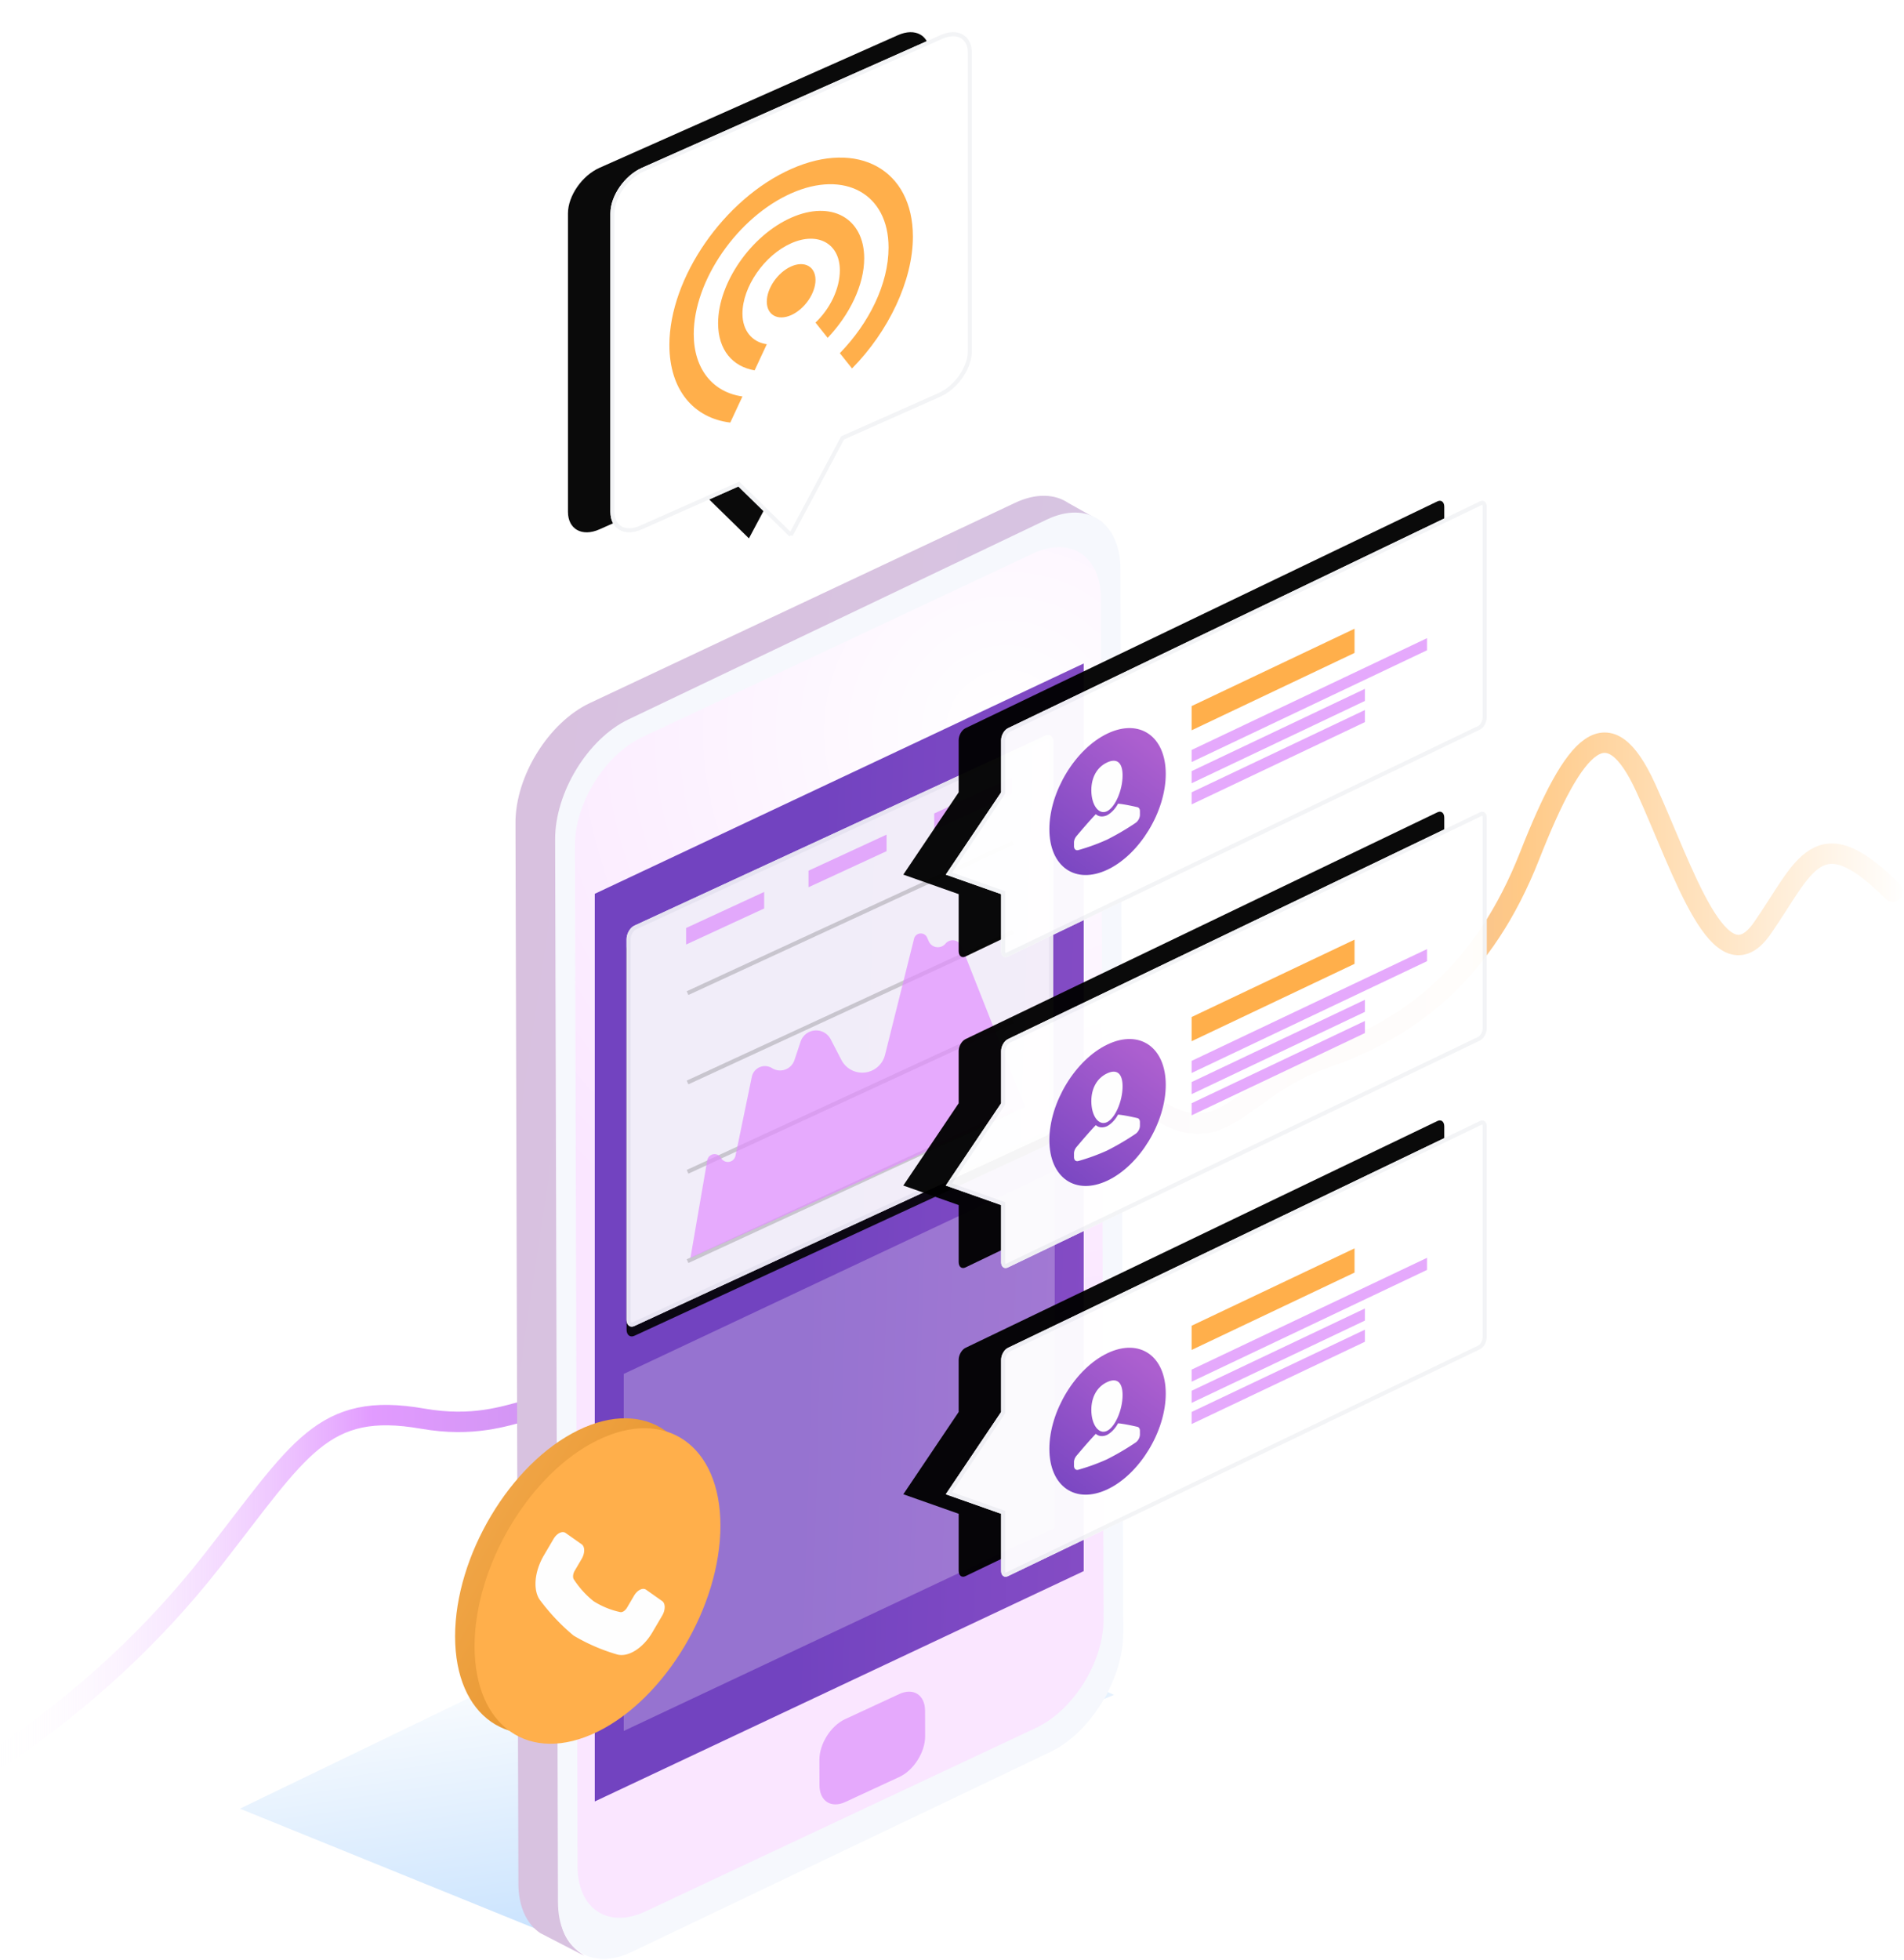 <svg xmlns="http://www.w3.org/2000/svg" xmlns:xlink="http://www.w3.org/1999/xlink" width="583" height="600" viewBox="0 0 583 600">
    <defs>
        <linearGradient id="a" x1="100%" x2="0%" y1="92.338%" y2="92.338%">
            <stop offset="0%" stop-color="#FFF"/>
            <stop offset="20.148%" stop-color="#FFAF4B"/>
            <stop offset="51.787%" stop-color="#874DC5"/>
            <stop offset="79.907%" stop-color="#D36AFF"/>
            <stop offset="100%" stop-color="#FFF" stop-opacity="0"/>
        </linearGradient>
        <linearGradient id="b" x1="77.554%" x2="30.214%" y1="167.903%" y2="27.648%">
            <stop offset="0%" stop-color="#91C6FF"/>
            <stop offset="100%" stop-color="#FEFEFE"/>
        </linearGradient>
        <linearGradient id="c" x1="-220.003%" x2="165.887%" y1="-26.881%" y2="114.611%">
            <stop offset="0%" stop-color="#DBBADB"/>
            <stop offset="100%" stop-color="#D6C7E3"/>
        </linearGradient>
        <radialGradient id="d" cx="81.487%" cy="13.893%" r="114.397%" fx="81.487%" fy="13.893%" gradientTransform="matrix(0 .386 -1 0 .954 -.175)">
            <stop offset="0%" stop-color="#FFF"/>
            <stop offset="100%" stop-color="#FAE6FF"/>
        </radialGradient>
        <linearGradient id="e" x1="41.823%" x2="224.462%" y1="75.684%" y2="88.981%">
            <stop offset="0%" stop-color="#7243C0"/>
            <stop offset="100%" stop-color="#AC5FCF"/>
        </linearGradient>
        <path id="g" d="M3.255 58.895L129.117.742c1.32-.61 2.39.257 2.39 1.935v116.49c0 1.679-1.07 3.534-2.39 4.144L3.255 181.464c-1.32.61-2.39-.257-2.39-1.935V63.039c0-1.679 1.07-3.534 2.39-4.144z"/>
        <filter id="f" width="123%" height="116.6%" x="-11.5%" y="-6.6%" filterUnits="objectBoundingBox">
            <feOffset dy="3" in="SourceAlpha" result="shadowOffsetOuter1"/>
            <feGaussianBlur in="shadowOffsetOuter1" result="shadowBlurOuter1" stdDeviation="4.5"/>
            <feComposite in="shadowBlurOuter1" in2="SourceAlpha" operator="out" result="shadowBlurOuter1"/>
            <feColorMatrix in="shadowBlurOuter1" values="0 0 0 0 0.137 0 0 0 0 0.141 0 0 0 0 0.145 0 0 0 0.1 0"/>
        </filter>
        <path id="i" d="M19.458 69.834L163.975.386c1.151-.553 2.084.185 2.084 1.65v64.586c0 1.464-.933 3.1-2.084 3.652L19.458 139.722c-1.151.553-2.084-.185-2.084-1.649v-17.445L.426 114.653l16.948-25.19V73.487c0-1.464.933-3.099 2.084-3.652z"/>
        <filter id="h" width="131.4%" height="137.2%" x="-23.5%" y="-18.6%" filterUnits="objectBoundingBox">
            <feOffset dx="-13" in="SourceAlpha" result="shadowOffsetOuter1"/>
            <feGaussianBlur in="shadowOffsetOuter1" result="shadowBlurOuter1" stdDeviation="6.5"/>
            <feComposite in="shadowBlurOuter1" in2="SourceAlpha" operator="out" result="shadowBlurOuter1"/>
            <feColorMatrix in="shadowBlurOuter1" values="0 0 0 0 0.035 0 0 0 0 0.506 0 0 0 0 0.745 0 0 0 0.2 0"/>
        </filter>
        <linearGradient id="j" x1="29.341%" x2="83.882%" y1="119.305%" y2="16.091%">
            <stop offset="0%" stop-color="#7243C0"/>
            <stop offset="100%" stop-color="#AC5FCF"/>
        </linearGradient>
        <path id="l" d="M19.458 69.834L163.975.386c1.151-.553 2.084.185 2.084 1.65v64.586c0 1.464-.933 3.1-2.084 3.652L19.458 139.722c-1.151.553-2.084-.185-2.084-1.649v-17.445L.426 114.653l16.948-25.19V73.487c0-1.464.933-3.099 2.084-3.652z"/>
        <filter id="k" width="131.4%" height="137.2%" x="-23.5%" y="-18.6%" filterUnits="objectBoundingBox">
            <feOffset dx="-13" in="SourceAlpha" result="shadowOffsetOuter1"/>
            <feGaussianBlur in="shadowOffsetOuter1" result="shadowBlurOuter1" stdDeviation="6.5"/>
            <feComposite in="shadowBlurOuter1" in2="SourceAlpha" operator="out" result="shadowBlurOuter1"/>
            <feColorMatrix in="shadowBlurOuter1" values="0 0 0 0 0.035 0 0 0 0 0.506 0 0 0 0 0.745 0 0 0 0.2 0"/>
        </filter>
        <path id="n" d="M19.458 69.834L163.975.386c1.151-.553 2.084.185 2.084 1.65v64.586c0 1.464-.933 3.1-2.084 3.652L19.458 139.722c-1.151.553-2.084-.185-2.084-1.649v-17.445L.426 114.653l16.948-25.19V73.487c0-1.464.933-3.099 2.084-3.652z"/>
        <filter id="m" width="131.4%" height="137.2%" x="-23.5%" y="-18.6%" filterUnits="objectBoundingBox">
            <feOffset dx="-13" in="SourceAlpha" result="shadowOffsetOuter1"/>
            <feGaussianBlur in="shadowOffsetOuter1" result="shadowBlurOuter1" stdDeviation="6.5"/>
            <feComposite in="shadowBlurOuter1" in2="SourceAlpha" operator="out" result="shadowBlurOuter1"/>
            <feColorMatrix in="shadowBlurOuter1" values="0 0 0 0 0.035 0 0 0 0 0.506 0 0 0 0 0.745 0 0 0 0.2 0"/>
        </filter>
        <path id="p" d="M71.537 125.23l29.488-13.105c5.329-2.368 9.649-8.608 9.649-13.938V6.811c0-5.329-4.32-7.729-9.65-5.36L9.65 42.06C4.32 44.428 0 50.668 0 55.998v91.376c0 5.329 4.32 7.729 9.65 5.36l29.533-13.125 16.227 15.888 16.127-30.267z"/>
        <filter id="o" width="141.6%" height="127.7%" x="-31.2%" y="-13.9%" filterUnits="objectBoundingBox">
            <feOffset dx="-13" in="SourceAlpha" result="shadowOffsetOuter1"/>
            <feGaussianBlur in="shadowOffsetOuter1" result="shadowBlurOuter1" stdDeviation="5"/>
            <feComposite in="shadowBlurOuter1" in2="SourceAlpha" operator="out" result="shadowBlurOuter1"/>
            <feColorMatrix in="shadowBlurOuter1" values="0 0 0 0 0.578 0 0 0 0 0.035 0 0 0 0 0.745 0 0 0 0.1 0"/>
        </filter>
        <linearGradient id="q" x1="-68.123%" x2="93.176%" y1="-19.771%" y2="111.199%">
            <stop offset="0%" stop-color="#FFBF6E"/>
            <stop offset="100%" stop-color="#DF8718"/>
        </linearGradient>
    </defs>
    <g fill="none" fill-rule="evenodd">
        <path stroke="url(#a)" stroke-linecap="round" stroke-linejoin="round" stroke-width="6.25" d="M.963 528.904c25.354-17.124 47.017-37.157 64.99-60.098 26.958-34.411 33.697-48.877 64.507-43.502 30.81 5.375 38.994-14.107 42.845 6.698 3.851 20.805 27.921 18.57 29.847 37.878 1.925 19.309 26.958 26.86 29.847-14.114 2.888-40.973 13.96-58.593 35.142-74.387 21.182-15.793 15.886 4.042 35.624-8.18 19.737-12.222 28.884-57.467 50.547-43.159 21.663 14.308 25.996-6.034 52.473-15.185 26.477-9.15 48.621-26.362 62.582-61.848 13.96-35.486 24.07-46.044 35.624-20.697 11.553 25.346 22.625 61.511 35.623 42.848 12.998-18.662 16.85-34.444 39.957-11.192" opacity=".67" transform="translate(-1 9)"/>
        <path fill="url(#b)" d="M.404 402.433l167.063-80.702 100.584 45.873L92.267 439.72.404 402.433z" transform="translate(73.06 151.259)"/>
        <path fill="#FFFFFE" d="M169.978 256.976l.872 325.344c.041 14.352 10.144 21.178 22.564 15.246l128.133-61.194c12.42-5.932 22.458-22.377 22.418-36.728l-.873-325.344c-.04-14.351-10.144-21.178-22.564-15.246l-128.132 61.194c-12.421 5.931-22.458 22.376-22.418 36.728z"/>
        <path fill="url(#c)" d="M237.772 2.666c6.351-2.99 12.107-2.755 16.263.042l10.8 6.065c-4.156-2.797-7.888-.439-14.24 2.55L120.384 72.626c-12.623 5.942-22.823 22.373-22.782 36.696l.887 324.708c.02 7.116 3.27 10.701 7.373 13.463l-13.529-6.986c-4.103-2.76-6.647-8.02-6.668-15.135l-.886-324.707c-.042-14.324 10.158-30.755 22.78-36.697L237.773 2.666z" transform="translate(73.06 151.259)"/>
        <path fill="#F6F8FD" d="M169.978 256.976l.872 325.344c.041 14.352 10.144 21.178 22.564 15.246l128.133-61.194c12.42-5.932 22.458-22.377 22.418-36.728l-.873-325.344c-.04-14.351-10.144-21.178-22.564-15.246l-128.132 61.194c-12.421 5.931-22.458 22.376-22.418 36.728z"/>
        <path fill="url(#d)" d="M102.987 107.562l.804 312.62c.037 12.946 9.34 19.085 20.777 13.711l119.624-56.205c11.438-5.374 20.68-20.226 20.643-33.172l-.804-312.62c-.037-12.945-9.34-19.084-20.777-13.71L123.629 74.39c-11.436 5.374-20.68 20.226-20.642 33.172z" transform="translate(73.06 151.259)"/>
        <path fill="url(#e)" d="M109.056 400.23l149.71-70.517V51.85l-149.71 70.516z" transform="translate(73.06 151.259)"/>
        <g opacity=".9" transform="translate(190.987 224.476)">
            <use fill="#000" filter="url(#f)" xlink:href="#g"/>
            <use fill="#FFF" xlink:href="#g"/>
            <path stroke="#F3F4F6" stroke-width="1.25" d="M3.517 59.463c-1.088.502-2.027 2.13-2.027 3.575v116.49c0 1.257.634 1.77 1.503 1.368l125.862-58.153c1.088-.502 2.027-2.13 2.027-3.575V2.678c0-1.257-.634-1.77-1.503-1.368L3.517 59.463z"/>
        </g>
        <path stroke="#232425" stroke-linecap="square" stroke-width="1.25" d="M211.098 385.819l98.536-45.527M211.098 358.469l98.536-45.527M211.098 331.119l98.536-45.527M211.098 303.769l98.536-45.527" opacity=".2"/>
        <path fill="#E2A8FB" d="M210.085 284.09l23.898-11.041v5.065l-23.898 11.041zM247.565 266.551l23.898-11.042v5.065l-23.898 11.042zM286.057 249.03l23.898-11.041v5.065l-23.898 11.041z"/>
        <path fill="#E28DFF" d="M211.409 385.099l5.154-29.896a2.267 2.267 0 0 1 4.217-.716 2.388 2.388 0 0 0 4.426-.676l5-24.165a4.103 4.103 0 0 1 6.192-2.647 4.64 4.64 0 0 0 6.861-2.468l1.885-5.654a5.012 5.012 0 0 1 9.205-.722l3.29 6.345a7.188 7.188 0 0 0 13.354-1.566l8.893-35.572a2.119 2.119 0 0 1 3.991-.347l.518 1.164a3.035 3.035 0 0 0 5.105.71 2.896 2.896 0 0 1 4.918.79l19.447 49.19-102.456 46.23z" opacity=".7"/>
        <path fill="#FFF" d="M190.987 529.904l131.968-62.16v-109.3l-131.968 62.16z" opacity=".254"/>
        <path fill="#E5A9FC" d="M250.902 538.71l.023 7.83c.014 4.84 3.553 7.13 7.903 5.113l16.597-7.692c4.346-2.014 7.86-7.572 7.847-12.411l-.023-7.831c-.014-4.84-3.553-7.128-7.899-5.115l-16.597 7.692c-4.35 2.016-7.865 7.574-7.851 12.413z"/>
        <g>
            <g opacity=".96" transform="translate(289.168 153.096)">
                <use fill="#000" filter="url(#h)" xlink:href="#i"/>
                <use fill="#FFF" xlink:href="#i"/>
                <path stroke="#F3F4F6" stroke-width="1.25" d="M1.395 114.332L18 120.186v17.887c0 1.037.487 1.422 1.188 1.086L163.704 69.71c.925-.444 1.73-1.856 1.73-3.089V2.035c0-1.036-.488-1.422-1.188-1.085L19.729 70.397c-.925.445-1.73 1.856-1.73 3.09v16.168L1.395 114.332z"/>
            </g>
            <path fill="#FFAF4B" d="M364.87 216.16l49.887-23.685v7.408L364.87 223.57z"/>
            <path fill="#E5A9FC" d="M364.87 229.59l72.078-34.223v3.704l-72.078 34.223zM364.87 236.072l53.063-25.194v3.704l-53.063 25.195zM364.87 242.555l53.063-25.194v3.704L364.87 246.26z"/>
            <path fill="url(#j)" d="M18.638 74.459c9.84-4.672 17.817-17.789 17.817-29.297s-7.977-17.05-17.817-12.378C8.798 37.456.82 50.572.82 62.08c0 11.508 7.977 17.05 17.817 12.378z" transform="translate(320.497 191.764)"/>
            <path fill="#FEFEFE" fill-rule="nonzero" d="M338.947 248.353c2.504-1.189 4.784-6.42 4.784-10.974 0-3.95-1.744-5.388-4.784-3.944-3.04 1.443-4.783 4.536-4.783 8.487 0 4.554 2.28 7.62 4.783 6.43z"/>
            <path fill="#FEFEFE" fill-rule="nonzero" d="M348.277 247.106c-1.362-.314-4.217-.939-5.937-1.073-.846 1.582-2.077 2.875-3.393 3.563-1.319.562-2.554.436-3.4-.348-1.73 1.769-4.578 5.11-5.934 6.719-.475.564-.764 1.304-.764 1.954v1.113c0 .914.566 1.424 1.337 1.205a61.796 61.796 0 0 0 8.761-3.184 79.881 79.881 0 0 0 8.761-5.136c.772-.513 1.338-1.561 1.337-2.475v-1.108c.001-.652-.29-1.12-.768-1.23z"/>
        </g>
        <g>
            <g opacity=".96" transform="translate(289.168 248.282)">
                <use fill="#000" filter="url(#k)" xlink:href="#l"/>
                <use fill="#FFF" xlink:href="#l"/>
                <path stroke="#F3F4F6" stroke-width="1.25" d="M1.395 114.332L18 120.186v17.887c0 1.037.487 1.422 1.188 1.086L163.704 69.71c.925-.444 1.73-1.856 1.73-3.089V2.035c0-1.036-.488-1.422-1.188-1.085L19.729 70.397c-.925.445-1.73 1.856-1.73 3.09v16.168L1.395 114.332z"/>
            </g>
            <path fill="#FFAF4B" d="M364.87 311.347l49.887-23.687v7.41l-49.887 23.685z"/>
            <path fill="#E5A9FC" d="M364.87 324.775l72.078-34.223v3.705L364.87 328.48zM364.87 331.258l53.063-25.194v3.704l-53.063 25.194zM364.87 337.74l53.063-25.194v3.705l-53.063 25.194z"/>
            <path fill="url(#j)" d="M18.638 74.459c9.84-4.672 17.817-17.789 17.817-29.297s-7.977-17.05-17.817-12.378C8.798 37.456.82 50.572.82 62.08c0 11.508 7.977 17.05 17.817 12.378z" transform="translate(320.497 286.95)"/>
            <path fill="#FEFEFE" fill-rule="nonzero" d="M338.947 343.538c2.504-1.188 4.784-6.418 4.784-10.973 0-3.95-1.744-5.388-4.784-3.945-3.04 1.444-4.783 4.537-4.783 8.487 0 4.555 2.28 7.62 4.783 6.431z"/>
            <path fill="#FEFEFE" fill-rule="nonzero" d="M348.277 342.292c-1.362-.315-4.217-.94-5.937-1.073-.846 1.581-2.077 2.875-3.393 3.563-1.319.562-2.554.436-3.4-.348-1.73 1.768-4.578 5.11-5.934 6.719-.475.563-.764 1.304-.764 1.954v1.112c0 .914.566 1.425 1.337 1.205a61.796 61.796 0 0 0 8.761-3.183 79.881 79.881 0 0 0 8.761-5.136c.772-.513 1.338-1.562 1.337-2.475v-1.108c.001-.653-.29-1.12-.768-1.23z"/>
        </g>
        <g>
            <g opacity=".96" transform="translate(289.168 342.792)">
                <use fill="#000" filter="url(#m)" xlink:href="#n"/>
                <use fill="#FFF" xlink:href="#n"/>
                <path stroke="#F3F4F6" stroke-width="1.25" d="M1.395 114.332L18 120.186v17.887c0 1.037.487 1.422 1.188 1.086L163.704 69.71c.925-.444 1.73-1.856 1.73-3.089V2.035c0-1.036-.488-1.422-1.188-1.085L19.729 70.397c-.925.445-1.73 1.856-1.73 3.09v16.168L1.395 114.332z"/>
            </g>
            <path fill="#FFAF4B" d="M364.87 405.856l49.887-23.686v7.409l-49.887 23.686z"/>
            <path fill="#E5A9FC" d="M364.87 419.285l72.078-34.223v3.705l-72.078 34.222zM364.87 425.768l53.063-25.195v3.705l-53.063 25.194zM364.87 432.25l53.063-25.194v3.705l-53.063 25.194z"/>
            <path fill="url(#j)" d="M18.638 74.459c9.84-4.672 17.817-17.789 17.817-29.297s-7.977-17.05-17.817-12.378C8.798 37.456.82 50.572.82 62.08c0 11.508 7.977 17.05 17.817 12.378z" transform="translate(320.497 381.459)"/>
            <path fill="#FEFEFE" fill-rule="nonzero" d="M338.947 438.048c2.504-1.189 4.784-6.419 4.784-10.973 0-3.95-1.744-5.388-4.784-3.945s-4.783 4.537-4.783 8.487c0 4.554 2.28 7.62 4.783 6.431z"/>
            <path fill="#FEFEFE" fill-rule="nonzero" d="M348.277 436.801c-1.362-.314-4.217-.938-5.937-1.073-.846 1.582-2.077 2.875-3.393 3.563-1.319.563-2.554.436-3.4-.348-1.73 1.77-4.578 5.11-5.934 6.72-.475.563-.764 1.304-.764 1.954v1.112c0 .914.566 1.425 1.337 1.205a61.796 61.796 0 0 0 8.761-3.184 79.881 79.881 0 0 0 8.761-5.136c.772-.512 1.338-1.56 1.337-2.475v-1.107c.001-.653-.29-1.12-.768-1.23z"/>
        </g>
        <g>
            <g opacity=".96" transform="translate(186.911 9.317)">
                <use fill="#000" filter="url(#o)" xlink:href="#p"/>
                <use fill="#FFF" xlink:href="#p"/>
                <path stroke="#F3F4F6" stroke-width="1.25" d="M55.25 154.467l15.836-29.72 29.685-13.193c5.11-2.27 9.278-8.292 9.278-13.367V6.811c0-4.852-3.835-6.983-8.77-4.79L9.902 42.632C4.793 44.902.625 50.923.625 55.998v91.376c0 4.852 3.835 6.983 8.77 4.79l29.922-13.298 15.934 15.6z"/>
            </g>
            <path fill="#FFAF4B" d="M242.248 81.563c-4.1 1.822-7.456 6.669-7.456 10.77 0 4.1 3.355 5.965 7.456 4.142 4.101-1.822 7.456-6.669 7.456-10.77 0-4.1-3.355-5.965-7.456-4.142z"/>
            <path fill="#FFAF4B" d="M264.617 79.078c0-12.303-10.066-17.896-22.369-12.428-12.303 5.468-22.368 20.007-22.368 32.31 0 8.202 4.473 13.297 11.184 14.416l3.728-7.995c-4.474-.621-7.456-4.142-7.456-9.362 0-8.202 6.71-17.895 14.912-21.54 8.202-3.645 14.913.083 14.913 8.285 0 5.593-2.983 11.765-7.457 15.99l3.729 4.68c6.71-7.083 11.184-16.154 11.184-24.356z"/>
            <path fill="#FFAF4B" d="M242.248 51.738c-20.504 9.112-37.28 33.345-37.28 53.85 0 13.794 7.455 22.41 18.64 23.777l3.728-7.994c-8.948-1.243-14.913-8.285-14.913-19.097 0-16.404 13.422-35.79 29.825-43.08 16.404-7.29 29.825.166 29.825 16.57 0 11.184-5.965 23.156-14.912 32.352l3.728 4.68c11.184-11.308 18.64-26.924 18.64-40.346 0-20.504-16.776-29.825-37.28-20.712z"/>
        </g>
        <g>
            <path fill="url(#q)" d="M37.837 93.709c20.789-10.195 37.642-38.435 37.642-63.077 0-24.642-16.853-36.354-37.642-26.16C17.047 14.668.194 42.908.194 67.55c0 24.642 16.853 36.354 37.643 26.16z" transform="translate(139.152 433.4)"/>
            <path fill="#FFAF4B" d="M182.952 530.147c20.79-10.194 37.643-38.435 37.643-63.076 0-24.642-16.853-36.354-37.643-26.16-20.789 10.194-37.642 38.434-37.642 63.076 0 24.642 16.853 36.354 37.642 26.16z"/>
            <path fill="#FEFEFE" fill-rule="nonzero" d="M197.83 486.668c-.49-.346-1.155-.346-1.849 0-.694.347-1.359 1.011-1.849 1.847l-2.123 3.618c-.57.973-1.458 1.542-2.146 1.376a25.17 25.17 0 0 1-8.056-3.291c-2.307-1.81-4.344-4.047-6.073-6.671-.423-.617-.318-1.738.252-2.71l2.124-3.619c.49-.835.766-1.774.766-2.61 0-.835-.276-1.498-.766-1.844l-4.93-3.475c-.49-.346-1.156-.346-1.85 0-.693.347-1.358 1.011-1.848 1.847l-2.96 5.043c-2.971 5.058-3.402 10.894-1.023 13.875 3.043 4.03 6.435 7.595 10.146 10.664a57.368 57.368 0 0 0 13.06 5.697c3.461 1.137 8.128-1.712 11.095-6.774l2.96-5.043c.49-.836.766-1.774.766-2.61 0-.835-.276-1.499-.766-1.844l-4.93-3.476z"/>
        </g>
    </g>
</svg>
